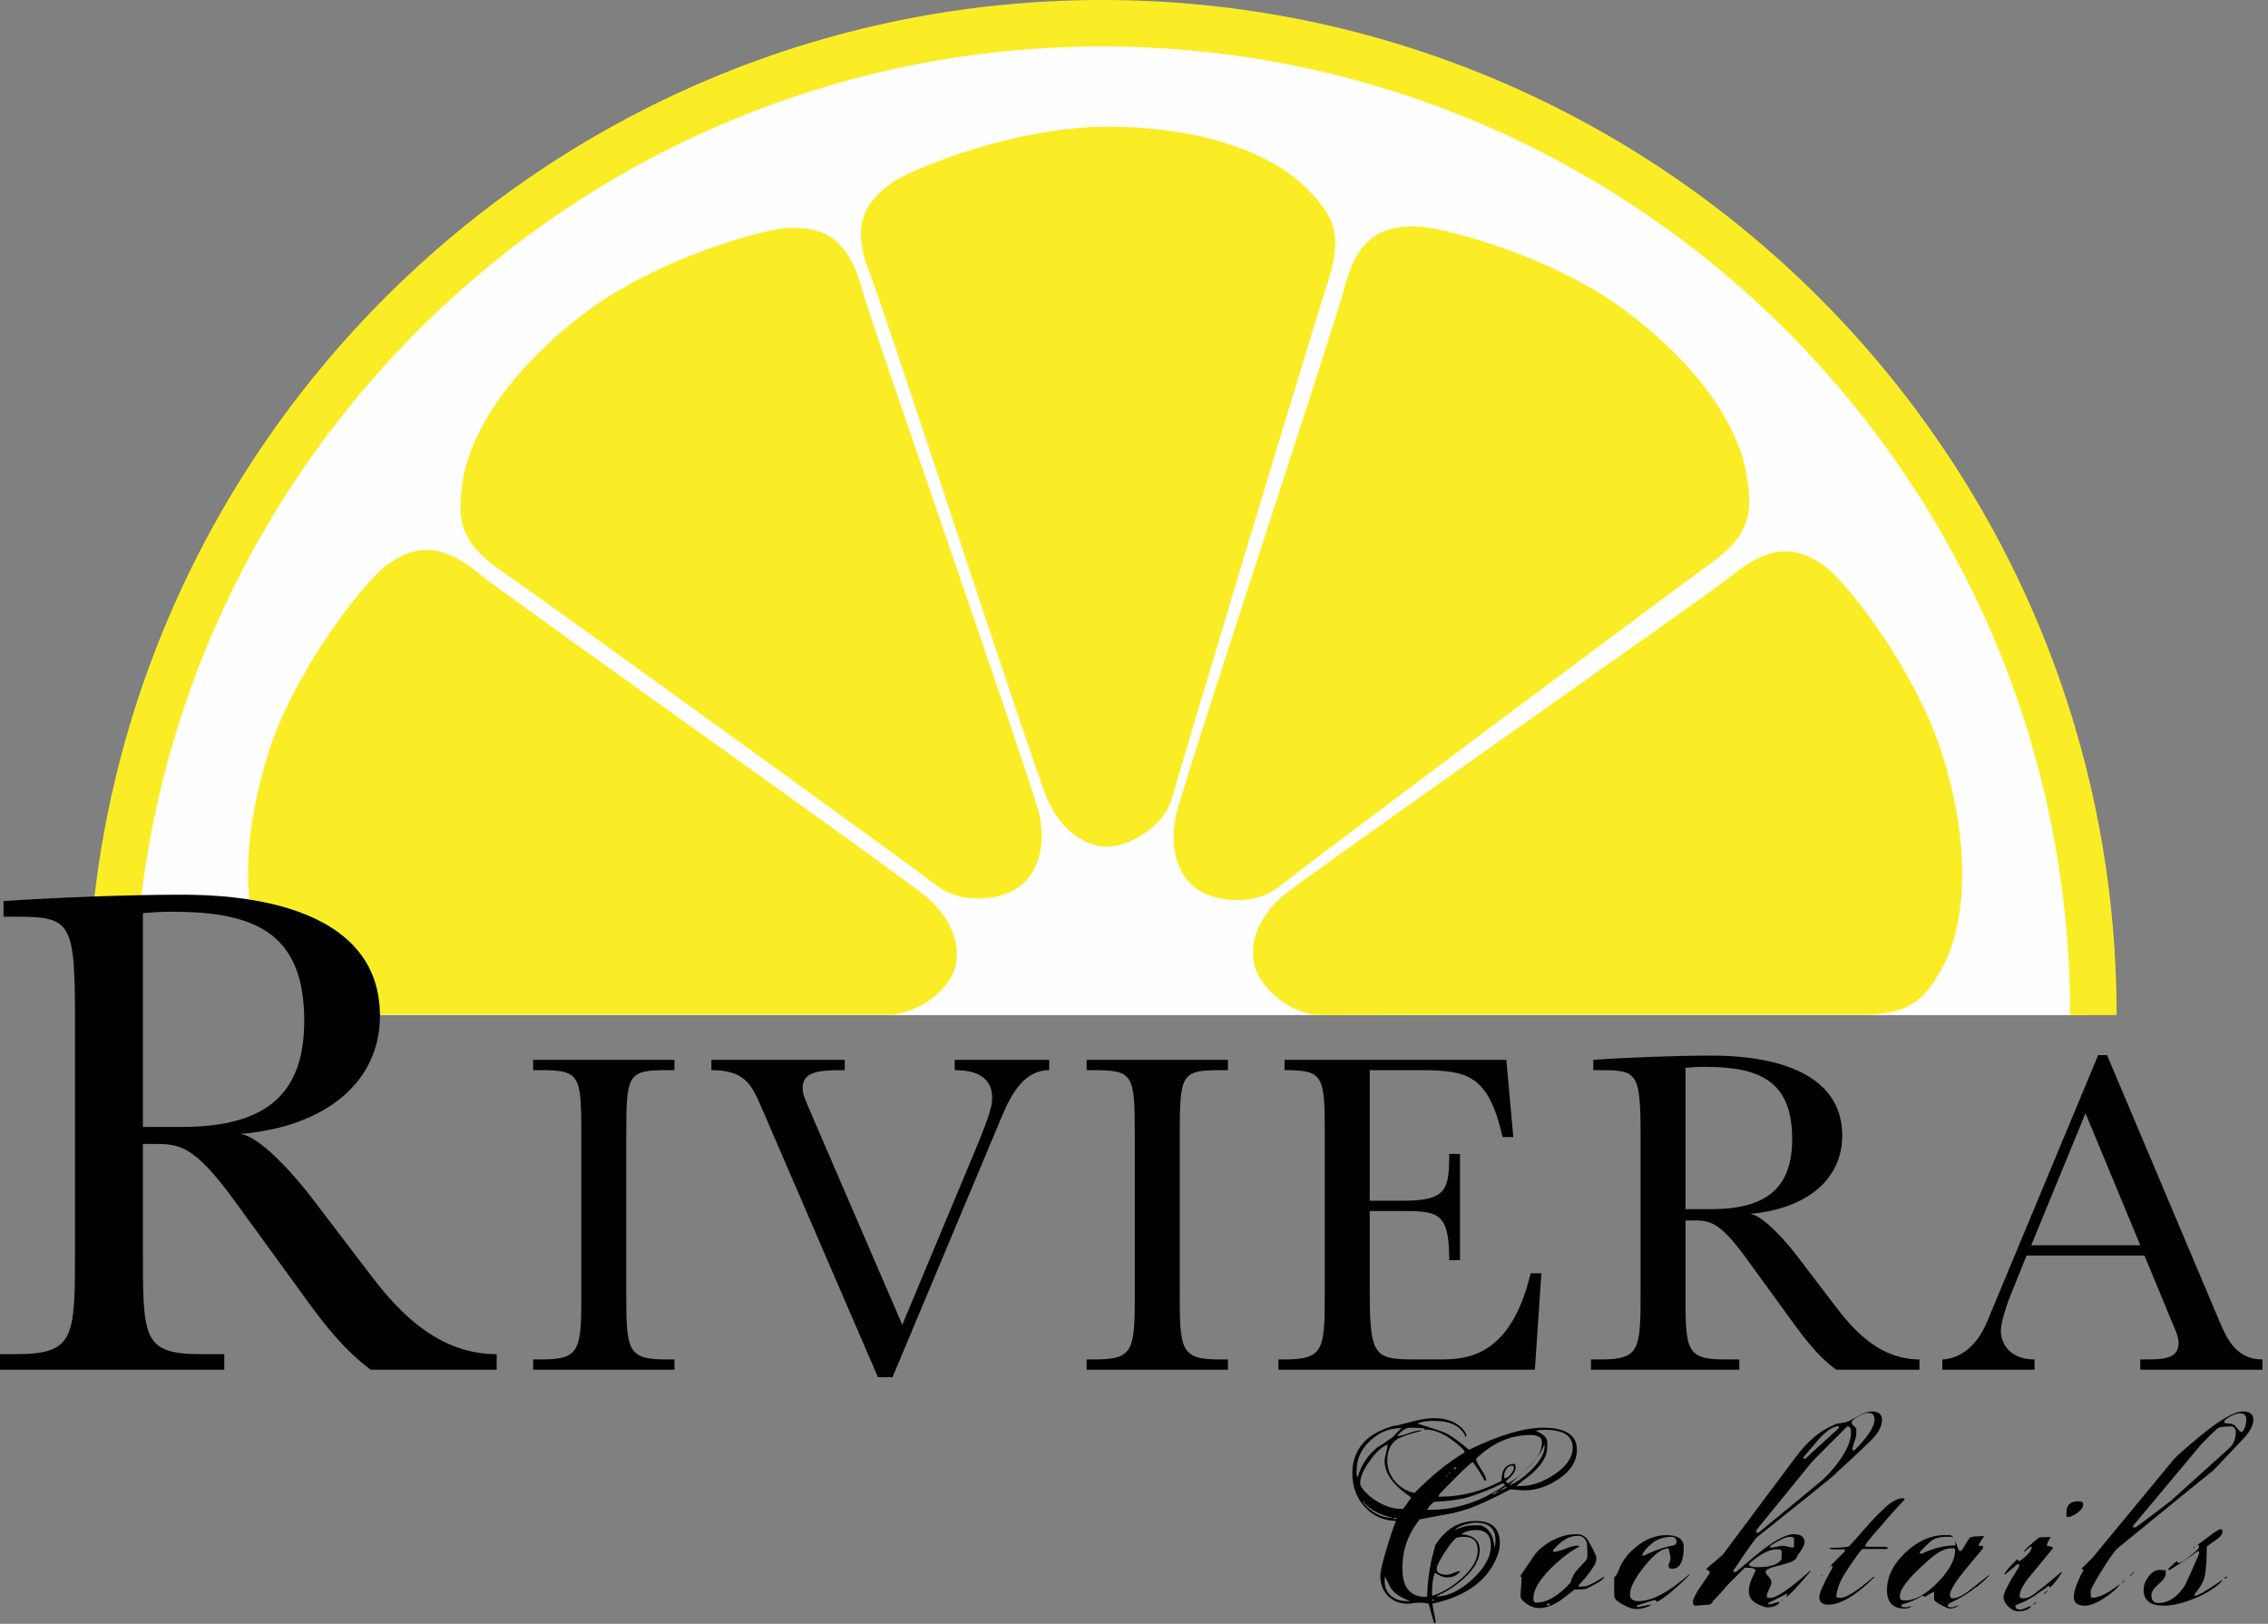 <?xml version="1.0" encoding="UTF-8"?>
<svg width="88px" height="63px" viewBox="0 0 88 63" version="1.1" xmlns="http://www.w3.org/2000/svg" xmlns:xlink="http://www.w3.org/1999/xlink">
    <rect x="0" y="0" width="88" height="63" fill="#808080" stroke="none"/>
    <!-- Generator: sketchtool 49.3 (51167) - http://www.bohemiancoding.com/sketch -->
    <title>B739CDBE-072E-4E66-84FB-6B0DC6034867</title>
    <desc>Created with sketchtool.</desc>
    <defs></defs>
    <g id="Symbols" stroke="none" stroke-width="1" fill="none" fill-rule="evenodd">
        <g id="header/logo-riviera">
            <g id="logo">
                <path d="M80.952,39.383 L14.132,39.383 L13.939,39.383 C13.939,39.383 12.697,37.533 12.197,36.987 C11.836,36.592 10.972,35.918 10.477,35.717 C9.521,35.329 6.39,35.158 6.39,35.158 C5.272,35.072 5.552,35.217 4.587,35.287 C4.515,35.292 4.6,35.145 4.607,35.073 C6.477,15.699 22.843,0.501 42.691,0.501 C63.788,0.501 80.952,17.674 80.952,38.782 L80.952,39.383 Z" id="Fill-1" fill="#FEFEFE"></path>
                <path d="M75.407,29.406 C76.661,33.555 76.052,36.251 75.402,37.464 C74.751,38.68 74.229,39.376 72.18,39.374 C70.124,39.372 52.626,39.372 51.292,39.382 C50.083,39.392 48.95,38.365 48.693,37.516 C48.437,36.666 48.795,35.608 49.763,34.772 C50.731,33.935 66.21,23.14 67.218,22.318 C68.959,20.897 69.962,21.372 70.841,22 C71.606,22.547 74.385,26.023 75.407,29.406 Z M62.956,11.973 C66.444,14.545 67.568,17.069 67.775,18.432 C67.98,19.794 68.004,20.699 66.337,21.891 C64.671,23.082 50.554,33.654 49.613,34.41 C48.67,35.168 47.127,35 46.414,34.473 C45.699,33.946 45.353,32.883 45.628,31.634 C45.903,30.385 51.84,12.466 52.155,11.203 C52.699,9.022 53.787,8.801 54.866,8.777 C55.807,8.757 60.112,9.876 62.956,11.973 Z M42.935,4.915 C47.268,4.915 49.669,6.279 50.644,7.254 C51.618,8.228 52.173,8.942 51.538,10.891 C50.903,12.84 45.809,29.728 45.499,30.897 C45.19,32.067 43.849,32.846 42.961,32.846 C42.074,32.846 41.165,32.197 40.646,31.027 C40.126,29.859 34.279,11.91 33.783,10.706 C32.928,8.628 33.673,7.804 34.528,7.144 C35.273,6.57 39.403,4.915 42.935,4.915 Z M22.657,12.167 C25.466,10.023 29.752,8.831 30.692,8.836 C31.772,8.841 32.864,9.045 33.444,11.216 C33.78,12.474 40.015,30.291 40.312,31.536 C40.607,32.779 40.279,33.848 39.572,34.387 C38.867,34.926 37.329,35.12 36.374,34.378 C35.419,33.637 21.128,23.303 19.442,22.14 C17.756,20.976 17.764,20.07 17.947,18.704 C18.131,17.339 19.214,14.797 22.657,12.167 Z M35.993,34.837 C36.956,35.679 37.308,36.739 37.046,37.588 C36.783,38.436 35.605,39.372 34.396,39.372 L13.556,39.372 C13.473,39.372 13.337,39.443 13.314,39.368 C12.993,38.278 12.885,37.934 12.111,36.75 C11.809,36.289 10.864,35.481 9.707,35.2 C9.638,35.183 9.69,35.058 9.682,34.986 C9.531,33.569 9.652,31.675 10.382,29.312 C11.426,25.935 14.226,22.476 14.995,21.934 C15.877,21.311 16.884,20.842 18.615,22.275 C19.618,23.104 35.03,33.995 35.993,34.837 Z M82.126,39.383 L80.323,39.383 C80.323,18.662 63.474,1.803 42.763,1.803 C22.052,1.803 5.202,18.662 5.202,39.383 L3.399,39.383 C3.399,17.667 21.058,2.58196721e-05 42.763,2.58196721e-05 C64.468,2.58196721e-05 82.126,17.667 82.126,39.383 Z" id="Fill-13" fill="#FBED25"></path>
                <path d="M65.398,46.913 L66.397,46.913 C68.594,46.913 69.538,46.042 69.538,44.19 C69.538,41.919 68.249,41.391 66.143,41.391 C65.816,41.391 65.634,41.41 65.398,41.428 L65.398,46.913 Z M71.48,44.061 C71.48,45.769 70.082,46.913 67.885,47.095 C68.431,47.131 69.447,48.348 69.755,48.766 L71.28,50.764 C72.043,51.763 73.041,52.744 74.476,52.744 L74.476,53.143 L71.244,53.143 C70.936,52.908 70.464,52.544 69.646,51.418 L67.758,48.821 C66.688,47.35 66.324,47.35 65.652,47.35 L65.398,47.35 L65.398,50.019 C65.398,52.344 65.38,52.744 66.905,52.744 L67.486,52.744 L67.486,53.143 L61.731,53.143 L61.731,52.744 L62.113,52.744 C63.656,52.744 63.656,52.344 63.656,50.019 L63.656,44.116 C63.656,41.464 63.528,41.519 61.822,41.519 L61.822,41.12 C63.111,41.029 65.09,40.956 66.27,40.956 C67.05,40.956 71.48,40.883 71.48,44.061 Z M5.545,43.723 L7.056,43.723 C10.377,43.723 11.805,42.404 11.805,39.603 C11.805,36.17 9.855,35.373 6.671,35.373 C6.177,35.373 5.902,35.401 5.545,35.429 L5.545,43.723 Z M14.742,39.411 C14.742,41.992 12.628,43.723 9.306,43.997 C10.131,44.052 11.667,45.892 12.134,46.524 L14.439,49.545 C15.592,51.056 17.103,52.539 19.271,52.539 L19.271,53.143 L14.385,53.143 C13.918,52.787 13.205,52.238 11.969,50.534 L9.114,46.606 C7.495,44.382 6.945,44.382 5.929,44.382 L5.545,44.382 L5.545,48.419 C5.545,51.935 5.518,52.539 7.824,52.539 L8.702,52.539 L8.702,53.143 L-5.16129032e-05,53.143 L-5.16129032e-05,52.539 L0.576,52.539 C2.91,52.539 2.91,51.935 2.91,48.419 L2.91,39.493 C2.91,35.483 2.718,35.565 0.137,35.565 L0.137,34.961 C2.087,34.824 5.079,34.714 6.864,34.714 C8.044,34.714 14.742,34.605 14.742,39.411 Z M59.807,49.402 L59.553,53.143 L49.604,53.143 L49.604,52.744 L49.841,52.744 C51.402,52.744 51.402,52.344 51.402,50.019 L51.402,44.116 C51.402,41.737 51.384,41.519 49.841,41.519 L49.841,41.12 L58.446,41.12 L58.718,44.116 L58.3,44.116 C57.72,41.555 56.849,41.519 54.816,41.519 L53.145,41.519 L53.145,46.586 L54.434,46.586 C56.122,46.586 56.231,46.169 56.231,44.77 L56.649,44.77 L56.649,48.893 L56.231,48.893 C56.231,47.077 55.832,46.986 54.452,46.986 L53.145,46.986 L53.145,49.837 C53.145,52.599 53.254,52.744 54.906,52.744 L55.795,52.744 C56.812,52.744 58.591,52.744 59.39,49.402 L59.807,49.402 Z M42.162,41.12 L47.645,41.12 L47.645,41.519 L47.39,41.519 C45.811,41.519 45.775,41.664 45.775,44.116 L45.775,50.019 C45.775,52.345 45.775,52.744 47.3,52.744 L47.645,52.744 L47.645,53.143 L42.162,53.143 L42.162,52.744 L42.506,52.744 C44.031,52.744 44.031,52.345 44.031,50.019 L44.031,44.116 C44.031,41.682 43.995,41.519 42.416,41.519 L42.162,41.519 L42.162,41.12 Z M34.066,53.434 L29.509,42.881 C29.146,42.046 28.855,41.519 27.603,41.519 L27.603,41.12 L32.777,41.12 L32.777,41.519 C31.815,41.519 31.143,41.555 31.143,42.209 C31.143,42.463 31.197,42.554 31.561,43.408 L35.01,51.401 L37.787,44.752 C38.496,43.063 38.496,42.827 38.496,42.59 C38.496,41.628 37.587,41.519 37.043,41.519 L37.043,41.12 L40.71,41.12 L40.71,41.519 C39.803,41.519 39.295,42.318 38.895,43.262 L34.629,53.434 L34.066,53.434 Z M20.686,41.12 L26.169,41.12 L26.169,41.519 L25.915,41.519 C24.336,41.519 24.299,41.664 24.299,44.116 L24.299,50.019 C24.299,52.345 24.299,52.744 25.824,52.744 L26.169,52.744 L26.169,53.143 L20.686,53.143 L20.686,52.744 L21.031,52.744 C22.556,52.744 22.556,52.345 22.556,50.019 L22.556,44.116 C22.556,41.682 22.52,41.519 20.94,41.519 L20.686,41.519 L20.686,41.12 Z M83.044,48.312 L80.919,43.19 L78.814,48.312 L83.044,48.312 Z M78.632,48.711 L77.923,50.474 C77.816,50.764 77.634,51.364 77.634,51.618 C77.634,52.199 78.051,52.744 78.94,52.744 L78.94,53.143 L75.364,53.143 L75.364,52.744 C75.873,52.726 76.617,52.417 77.089,51.309 L81.41,40.938 L81.755,40.938 L86.166,51.382 C86.438,52.017 86.82,52.744 87.783,52.744 L87.783,53.143 L83.044,53.143 L83.044,52.744 C83.896,52.744 84.532,52.762 84.532,52.09 C84.532,51.89 84.423,51.637 84.297,51.346 L83.207,48.711 L78.632,48.711 Z" id="Fill-26" fill="#000000"></path>
                <path d="M71.072,60.733 C71.032,60.754 70.978,60.801 70.909,60.874 L71.023,60.749 C71.034,60.741 71.048,60.736 71.067,60.733 L71.072,60.733 Z M70.909,60.874 L70.703,61.108 C70.747,61.056 70.815,60.979 70.909,60.874 Z M70.703,61.108 L70.692,61.118 C70.681,61.129 70.667,61.138 70.649,61.146 C70.66,61.135 70.665,61.122 70.665,61.108 L70.703,61.108 Z M73.899,58.182 C73.642,58.446 73.309,58.818 72.9,59.3 C72.788,59.42 72.635,59.6 72.439,59.843 C72.436,59.854 72.427,59.872 72.412,59.897 L72.39,59.935 C72.39,59.938 72.387,59.942 72.379,59.945 C72.376,59.949 72.375,59.949 72.375,59.945 L72.375,59.967 C72.375,59.982 72.379,59.997 72.39,60.011 L73.155,60.011 L73.258,60.049 L73.221,60.098 L72.271,60.098 C72.231,60.098 72.027,60.374 71.658,60.928 C71.387,61.341 71.252,61.683 71.252,61.954 C71.252,61.979 71.307,61.992 71.42,61.992 C71.644,61.992 72.072,61.718 72.705,61.172 L72.749,61.172 C72.021,61.897 71.42,62.258 70.942,62.258 C70.707,62.258 70.589,62.157 70.589,61.954 C70.589,61.81 70.747,61.455 71.062,60.891 C71.068,60.876 71.081,60.854 71.099,60.825 C71.099,60.779 71.09,60.747 71.072,60.733 L71.083,60.727 L71.067,60.733 C71.059,60.73 71.052,60.727 71.045,60.727 L71.583,60.19 L71.583,60.109 L71.045,60.109 C71.027,60.079 70.991,60.061 70.937,60.054 L71.083,60.054 C71.286,60.054 71.499,60.04 71.723,60.011 C71.767,59.978 72.04,59.674 72.542,59.099 C72.709,58.911 72.9,58.715 73.117,58.513 C73.392,58.256 73.631,58.127 73.833,58.127 C73.877,58.127 73.899,58.146 73.899,58.182 Z M65.051,59.805 C65.051,59.742 65.017,59.687 64.948,59.636 C64.937,59.636 64.921,59.635 64.902,59.631 C64.883,59.627 64.867,59.626 64.856,59.626 C64.537,59.626 64.273,59.72 64.064,59.908 C63.973,59.987 63.905,60.054 63.858,60.109 C63.767,60.213 63.722,60.295 63.722,60.353 L63.798,60.353 C64.181,60.157 64.577,60.022 64.986,59.945 C65.03,59.902 65.051,59.855 65.051,59.805 Z M65.561,61.097 C64.957,61.697 64.527,62.05 64.27,62.155 C64.273,62.104 64.252,62.079 64.205,62.079 C64.18,62.079 63.949,62.148 63.516,62.285 L63.516,62.35 C63.577,62.35 63.67,62.335 63.796,62.304 C63.92,62.274 64.015,62.258 64.08,62.258 L64.102,62.258 C63.899,62.37 63.691,62.426 63.478,62.426 C63.347,62.426 63.18,62.37 62.973,62.258 C62.745,62.139 62.632,62.025 62.632,61.916 L62.632,61.199 C62.704,61.135 62.756,61.056 62.789,60.966 C62.919,60.59 63.164,60.261 63.524,59.981 C63.884,59.701 64.261,59.56 64.655,59.56 C65.103,59.56 65.328,59.714 65.328,60.022 C65.328,60.583 65.179,60.864 64.883,60.864 C64.788,60.864 64.742,60.821 64.742,60.738 C64.742,60.709 64.755,60.666 64.78,60.608 C64.805,60.55 64.818,60.503 64.818,60.467 C64.818,60.413 64.792,60.28 64.742,60.07 C64.488,60.07 64.176,60.304 63.804,60.77 C63.431,61.236 63.244,61.602 63.244,61.866 C63.244,62.037 63.357,62.122 63.581,62.122 C64.091,62.122 64.738,61.78 65.523,61.097 L65.561,61.097 Z M60.025,62.285 L60.123,62.285 L60.123,62.22 L60.025,62.22 L60.025,62.285 Z M61.593,60.342 C61.593,60.089 61.584,59.926 61.566,59.854 C61.515,59.677 61.398,59.587 61.213,59.587 C60.888,59.587 60.571,59.77 60.264,60.136 L60.264,60.212 C60.372,60.212 60.53,60.171 60.735,60.089 C60.942,60.008 61.099,59.967 61.208,59.967 C61.226,59.967 61.24,59.969 61.251,59.973 L61.289,59.995 C60.928,60.186 60.557,60.47 60.177,60.847 C59.725,61.299 59.499,61.681 59.499,61.992 L59.499,62.052 C59.503,62.081 59.503,62.102 59.499,62.117 L59.581,62.182 C60.017,62.182 60.47,61.922 60.938,61.401 C60.982,61.23 61.061,61.075 61.173,60.933 C61.293,60.804 61.412,60.674 61.533,60.548 C61.573,60.497 61.593,60.429 61.593,60.342 Z M62.244,61.162 C62.244,61.238 62.123,61.341 61.881,61.47 C61.692,61.576 61.569,61.636 61.509,61.65 C61.449,61.664 61.307,61.672 61.083,61.672 C61.098,61.672 60.947,61.791 60.63,62.03 C60.314,62.269 60.009,62.389 59.716,62.389 C59.564,62.389 59.418,62.343 59.277,62.253 C59.092,62.137 59,62.025 59,61.916 C59,61.837 59.006,61.72 59.019,61.566 C59.031,61.412 59.038,61.297 59.038,61.222 C59.038,61.178 59.018,61.158 58.978,61.162 C59.09,60.991 59.26,60.74 59.488,60.407 C59.658,60.154 59.901,59.943 60.218,59.775 C60.534,59.606 60.845,59.523 61.148,59.523 C61.329,59.523 61.468,59.579 61.566,59.691 C61.602,59.734 61.68,59.87 61.799,60.098 C61.893,60.279 61.941,60.389 61.941,60.429 C61.941,60.545 61.915,60.644 61.864,60.727 C61.687,61.013 61.483,61.272 61.251,61.503 L61.251,61.557 C61.414,61.557 61.521,61.549 61.571,61.53 C61.771,61.458 61.995,61.335 62.244,61.162 Z M72.735,55.077 C72.735,54.903 72.651,54.816 72.482,54.816 C72.396,54.816 72.271,54.862 72.109,54.952 C71.934,55.046 71.845,55.129 71.845,55.201 C71.845,55.238 71.876,55.28 71.936,55.329 C71.994,55.378 72.025,55.417 72.025,55.446 L72.025,55.625 C72.025,55.702 71.999,55.807 71.949,55.946 C71.898,56.083 71.872,56.19 71.872,56.266 L71.959,56.266 C72.477,55.744 72.735,55.348 72.735,55.077 Z M71.347,55.408 L71.347,55.332 C71.147,55.332 70.898,55.489 70.598,55.804 C70.392,56.047 70.186,56.289 69.98,56.532 L69.98,56.597 L70.044,56.597 L71.347,55.408 Z M69.165,62.095 C69.162,62.106 69.158,62.112 69.155,62.112 L69.149,62.112 C69.142,62.108 69.135,62.102 69.128,62.095 C69.128,62.081 69.131,62.072 69.138,62.068 C69.153,62.068 69.162,62.075 69.165,62.09 L69.165,62.095 Z M69.61,59.957 L69.61,59.701 C69.61,59.651 69.554,59.626 69.442,59.626 C69.301,59.626 69.049,59.741 68.688,59.973 L68.688,60.049 C68.746,60.049 68.828,60.036 68.935,60.011 C69.042,59.986 69.122,59.973 69.177,59.973 L69.203,59.973 C69.243,59.976 69.332,59.995 69.469,60.027 L69.529,60.038 L69.551,60.049 L69.546,60.049 C69.589,60.049 69.61,60.018 69.61,59.957 Z M71.818,55.598 L71.818,55.446 C71.778,55.37 71.733,55.332 71.683,55.332 L70.749,56.266 C70.652,56.36 70.498,56.517 70.288,56.738 L69.594,57.59 L68.205,59.295 C68.154,59.356 68.129,59.41 68.129,59.457 L68.244,59.458 L70.555,57.553 C70.855,57.31 71.128,57.015 71.374,56.668 C71.67,56.251 71.818,55.895 71.818,55.598 Z M69.128,60.483 L69.128,60.174 C69.128,60.13 69.068,60.109 68.948,60.109 C68.648,60.109 68.29,60.293 67.875,60.662 L67.858,60.684 C67.858,60.763 67.965,60.804 68.179,60.804 C68.699,60.804 69.015,60.697 69.128,60.483 Z M73.023,55.092 C73.023,55.362 72.848,55.658 72.496,55.983 C72.178,56.29 71.702,56.734 71.07,57.313 L70.107,58.094 L68.179,59.636 C68.095,59.705 67.789,60.136 67.261,60.928 L67.261,60.994 C67.326,60.994 67.368,60.984 67.386,60.966 C67.95,60.488 68.296,60.203 68.422,60.109 C68.944,59.718 69.335,59.523 69.6,59.523 C69.878,59.523 70.017,59.628 70.017,59.843 C70.017,59.944 69.925,60.114 69.74,60.353 C69.74,60.389 69.719,60.432 69.676,60.483 C69.6,60.57 69.378,60.657 69.008,60.744 C68.675,60.819 68.509,60.899 68.509,60.982 C68.509,61.033 68.546,61.094 68.62,61.166 C68.694,61.24 68.731,61.313 68.731,61.39 C68.731,61.455 68.702,61.544 68.642,61.658 C68.582,61.772 68.553,61.862 68.553,61.927 C68.553,61.971 68.569,61.992 68.601,61.992 L68.704,61.992 C68.939,61.992 69.455,61.637 70.251,60.928 L70.251,60.966 C70.099,61.139 69.948,61.311 69.8,61.482 C69.518,61.793 69.353,61.951 69.307,61.954 L69.29,61.938 L69.307,61.916 L69.35,61.894 C69.342,61.876 69.341,61.853 69.345,61.824 C69.181,61.911 68.938,62.034 68.612,62.193 L68.612,62.247 C68.666,62.247 68.741,62.231 68.834,62.201 C68.928,62.17 68.999,62.155 69.046,62.155 L69.062,62.155 C68.975,62.292 68.805,62.362 68.553,62.362 C68.502,62.362 68.399,62.327 68.243,62.258 C67.986,62.146 67.858,61.976 67.858,61.748 C67.858,61.567 67.9,61.391 67.986,61.219 C68.07,61.047 68.113,60.955 68.113,60.945 C68.113,60.865 68.008,60.825 67.8,60.825 L67.697,60.826 L67.019,61.505 C66.862,61.696 66.68,61.9 66.47,62.117 C66.423,62.208 66.366,62.255 66.302,62.258 L65.791,62.296 C65.722,62.304 65.688,62.252 65.688,62.145 L65.688,62.095 C65.72,62.012 65.776,61.897 65.856,61.748 L66.339,61.031 C66.339,60.963 66.291,60.915 66.198,60.891 C66.23,60.858 66.278,60.811 66.339,60.749 C66.476,60.641 66.646,60.496 66.849,60.315 C66.856,60.307 66.865,60.295 66.876,60.277 L69.676,56.532 C70.145,55.899 70.655,55.476 71.206,55.267 C71.198,55.267 71.192,55.265 71.189,55.261 C71.196,55.258 71.214,55.252 71.243,55.245 C71.323,55.234 71.444,55.212 71.607,55.18 C71.628,55.177 71.651,55.171 71.672,55.164 L71.655,55.164 C71.731,55.142 71.891,55.062 72.133,54.923 C72.325,54.815 72.493,54.762 72.637,54.762 C72.894,54.762 73.023,54.871 73.023,55.092 Z M75.876,59.957 C75.876,59.736 75.816,59.626 75.697,59.626 L75.491,59.626 C75.229,59.626 75.025,59.694 74.877,59.832 C74.765,59.933 74.637,60.059 74.493,60.212 L74.493,60.277 L74.568,60.277 C75.031,60.063 75.466,59.957 75.876,59.957 Z M75.86,60.152 L75.86,60.109 L75.821,60.07 L75.697,60.07 C75.469,60.07 75.182,60.22 74.84,60.521 C74.091,61.172 73.716,61.641 73.716,61.927 C73.716,62.011 73.737,62.061 73.775,62.079 C73.798,62.079 73.825,62.081 73.858,62.087 C73.89,62.093 73.915,62.095 73.933,62.095 C74.306,62.095 74.72,61.865 75.175,61.403 C75.632,60.942 75.86,60.524 75.86,60.152 Z M77.188,61.108 C77.188,61.129 77.125,61.198 76.999,61.313 C76.872,61.429 76.783,61.504 76.732,61.536 L76.732,61.553 C76.732,61.563 76.715,61.569 76.678,61.569 C76.465,61.746 76.215,61.911 75.93,62.062 C75.857,62.095 75.755,62.148 75.62,62.22 C75.592,62.238 75.577,62.263 75.577,62.296 C75.577,62.339 75.625,62.362 75.719,62.362 C75.755,62.362 75.806,62.348 75.873,62.323 C75.939,62.298 75.991,62.285 76.027,62.285 C75.883,62.369 75.763,62.41 75.669,62.41 C75.608,62.41 75.489,62.362 75.311,62.267 C75.134,62.17 75.045,62.099 75.045,62.052 L75.045,61.905 L75.045,61.759 C75.01,61.762 74.892,61.828 74.691,61.954 C74.672,61.929 74.638,61.916 74.588,61.916 C74.333,62.068 74.063,62.182 73.775,62.259 L73.775,62.285 C73.775,62.336 73.822,62.362 73.917,62.362 C73.949,62.362 73.995,62.355 74.053,62.342 C74.11,62.329 74.156,62.323 74.189,62.323 C74.086,62.381 73.993,62.41 73.906,62.41 C73.447,62.41 73.217,62.173 73.217,61.699 C73.217,61.17 73.457,60.682 73.936,60.233 C74.415,59.785 74.921,59.56 75.452,59.56 L75.659,59.56 C75.763,59.56 75.869,59.736 75.973,60.087 C75.991,60.145 76.034,60.174 76.104,60.174 C76.299,59.848 76.409,59.677 76.435,59.658 C76.485,59.618 76.669,59.599 76.988,59.599 L76.782,59.908 L76.782,59.984 L76.945,59.984 L76.945,60.07 C76.699,60.367 76.451,60.664 76.201,60.961 C75.839,61.417 75.659,61.722 75.659,61.878 C75.659,61.968 75.697,62.014 75.773,62.014 C75.946,62.014 76.189,61.889 76.5,61.639 C76.948,61.285 77.177,61.104 77.188,61.097 L77.188,61.108 Z M80.831,58.361 C80.831,58.473 80.756,58.584 80.605,58.694 C80.455,58.805 80.321,58.86 80.201,58.86 L80.18,58.822 L80.18,58.681 C80.18,58.391 80.333,58.247 80.641,58.247 C80.767,58.247 80.831,58.285 80.831,58.361 Z M79.436,61.737 C79.415,61.762 79.377,61.8 79.322,61.851 L79.322,61.813 L79.426,61.71 L79.436,61.721 L79.436,61.737 Z M79.014,62.155 C78.998,62.18 78.966,62.215 78.916,62.258 L78.888,62.258 C78.914,62.215 78.948,62.18 78.991,62.155 L79.014,62.155 Z M80.011,60.993 C79.834,61.283 79.673,61.487 79.529,61.607 L79.529,61.574 C79.529,61.545 79.507,61.53 79.464,61.53 C79.492,61.53 79.31,61.663 78.916,61.927 C78.72,62.057 78.529,62.155 78.341,62.22 C78.247,62.252 78.2,62.283 78.2,62.312 C78.2,62.403 78.263,62.449 78.389,62.449 C78.443,62.449 78.514,62.427 78.601,62.385 C78.688,62.344 78.758,62.323 78.813,62.323 C78.719,62.45 78.549,62.513 78.302,62.513 C78.172,62.513 78.046,62.451 77.923,62.329 C77.8,62.205 77.738,62.081 77.738,61.954 C77.738,61.806 77.939,61.417 78.341,60.787 L78.341,60.684 L78.276,60.684 C78.189,60.767 78.052,60.882 77.863,61.031 C77.848,61.053 77.82,61.075 77.776,61.097 L77.776,61.08 C77.776,61.015 77.943,60.817 78.276,60.483 C78.272,60.534 78.306,60.56 78.379,60.56 C78.682,60.339 78.834,60.156 78.834,60.011 L78.785,60.011 L78.541,60.212 L78.541,60.174 C78.657,60.04 78.845,59.87 79.105,59.664 C79.141,59.645 79.243,59.636 79.409,59.636 L79.567,59.636 C79.556,59.665 79.525,59.718 79.474,59.794 C79.442,59.845 79.426,59.908 79.426,59.984 C79.527,59.984 79.609,60.005 79.67,60.049 L79.116,60.728 C78.964,60.912 78.813,61.097 78.66,61.281 C78.462,61.549 78.363,61.764 78.363,61.927 C78.363,61.985 78.406,62.014 78.493,62.014 C78.659,62.014 78.832,61.934 79.014,61.775 C79.237,61.612 79.558,61.352 79.974,60.993 L80.011,60.993 Z M87.159,55.077 C87.159,54.914 87.074,54.833 86.904,54.833 C86.821,54.833 86.703,54.871 86.552,54.947 C86.385,55.034 86.302,55.109 86.302,55.174 L86.302,55.212 C86.335,55.212 86.381,55.217 86.443,55.226 C86.504,55.235 86.552,55.24 86.584,55.24 C86.609,55.265 86.643,55.278 86.687,55.278 C86.842,55.466 86.931,55.559 86.953,55.559 C87.014,55.559 87.067,55.492 87.11,55.359 C87.143,55.251 87.159,55.156 87.159,55.077 Z M86.752,55.559 C86.752,55.459 86.705,55.386 86.612,55.342 C86.279,55.342 86.088,55.369 86.038,55.419 C85.879,55.561 85.662,55.776 85.388,56.062 L82.767,59.194 L82.765,59.267 C82.822,59.267 82.87,59.254 82.906,59.23 C83.228,58.998 83.678,58.657 84.256,58.209 C84.408,58.071 84.656,57.847 85,57.535 L86.481,56.201 C86.661,56.037 86.752,55.824 86.752,55.559 Z M82.802,61.005 C82.766,61.037 82.716,61.083 82.65,61.145 L82.634,61.135 L82.776,60.994 L82.792,60.994 L82.802,61.005 Z M82.455,61.313 L82.358,61.417 L82.331,61.417 C82.356,61.392 82.394,61.354 82.445,61.303 L82.455,61.313 Z M80.681,60.928 C80.638,60.975 80.581,61.026 80.513,61.08 L80.681,60.928 Z M87.431,55.082 C87.431,55.307 87.293,55.563 87.018,55.848 L86.253,56.652 C86.18,56.739 86.052,56.873 85.868,57.054 L84.642,58.048 L82.19,60.048 C82.074,60.142 81.886,60.397 81.625,60.814 C81.386,61.19 81.22,61.48 81.126,61.683 C81.126,61.693 81.124,61.707 81.121,61.723 C81.117,61.739 81.115,61.751 81.115,61.759 C81.115,61.776 81.119,61.809 81.126,61.856 C81.129,61.9 81.129,61.932 81.126,61.954 L81.169,61.992 C81.433,61.992 81.786,61.821 82.228,61.477 L82.255,61.477 C82.11,61.661 81.904,61.838 81.636,62.008 C81.339,62.201 81.094,62.296 80.898,62.296 C80.608,62.296 80.464,62.186 80.464,61.965 C80.464,61.767 80.562,61.467 80.757,61.069 C80.775,61.048 80.797,61.013 80.822,60.966 L80.833,60.955 C80.833,60.894 80.808,60.864 80.757,60.864 C80.866,60.768 81.015,60.621 81.208,60.418 L84.3,56.672 C84.42,56.524 84.772,56.209 85.358,55.726 C86.132,55.083 86.691,54.762 87.034,54.762 C87.298,54.762 87.431,54.869 87.431,55.082 Z M86.407,61.172 C86.407,61.216 86.385,61.237 86.342,61.237 L86.331,61.249 L86.315,61.249 L86.304,61.237 C86.322,61.223 86.348,61.202 86.38,61.172 L86.407,61.172 Z M85.154,60.049 C85.146,60.059 85.138,60.068 85.127,60.07 C85.119,60.068 85.116,60.059 85.116,60.049 L85.116,60.043 C85.119,60.029 85.123,60.022 85.127,60.022 L85.132,60.022 C85.146,60.026 85.154,60.035 85.154,60.049 Z M86.238,61.313 C86.014,61.571 85.661,61.8 85.181,62.003 C84.714,62.199 84.305,62.296 83.955,62.296 C83.434,62.296 83.174,62.092 83.174,61.683 C83.174,61.506 83.239,61.332 83.369,61.162 C83.499,60.992 83.651,60.906 83.825,60.906 C83.85,60.906 83.885,60.91 83.93,60.918 C83.975,60.925 84.009,60.928 84.031,60.928 L84.031,61.059 C84.031,61.17 83.939,61.305 83.754,61.46 C83.569,61.615 83.477,61.759 83.477,61.889 C83.477,62.092 83.564,62.193 83.738,62.193 C84.144,62.193 84.491,61.963 84.778,61.503 C84.824,61.424 85.008,61.019 85.327,60.288 L85.327,60.19 L85.262,60.19 C84.975,60.407 84.606,60.653 84.156,60.928 L84.133,60.864 C84.206,60.798 84.317,60.697 84.466,60.559 C84.463,60.61 84.488,60.635 84.543,60.635 C84.612,60.635 84.76,60.545 84.986,60.364 C85.214,60.183 85.327,60.065 85.327,60.011 C85.327,59.964 85.303,59.942 85.256,59.945 C85.286,59.928 85.439,59.814 85.718,59.604 C85.957,59.423 86.101,59.333 86.152,59.333 C86.209,59.333 86.238,59.354 86.238,59.397 C86.238,59.517 86.157,59.631 85.994,59.739 C85.77,59.892 85.647,59.982 85.626,60.011 C85.626,60.105 85.622,60.257 85.615,60.467 C85.597,60.828 85.569,61.075 85.533,61.205 C85.479,61.393 85.352,61.609 85.154,61.851 L85.154,61.916 C85.276,61.913 85.626,61.712 86.201,61.313 L86.238,61.313 Z M59.643,56.542 C59.532,56.712 59.344,56.908 59.078,57.128 C59.332,56.897 59.52,56.702 59.643,56.542 Z M61.022,56.173 C61.022,55.706 60.663,55.473 59.947,55.473 C59.81,55.473 59.691,55.485 59.589,55.511 C59.875,55.638 60.023,55.774 60.034,55.918 L60.034,56.136 C60.034,56.529 59.773,56.926 59.252,57.324 C59.151,57.392 59.012,57.504 58.835,57.655 L59.025,57.655 C59.423,57.655 59.844,57.511 60.288,57.221 C60.777,56.899 61.022,56.55 61.022,56.173 Z M58.743,56.939 C58.743,56.888 58.717,56.863 58.667,56.863 C58.584,56.863 58.512,56.904 58.453,56.987 C58.393,57.07 58.363,57.158 58.363,57.248 L58.363,57.324 C58.363,57.343 58.376,57.351 58.4,57.351 C58.463,57.351 58.535,57.299 58.617,57.196 C58.701,57.093 58.743,57.007 58.743,56.939 Z M58.46,57.682 L58.423,57.682 C58.365,57.711 58.289,57.758 58.195,57.823 C58.18,57.827 58.167,57.839 58.156,57.862 C58.175,57.843 58.234,57.815 58.336,57.775 C58.423,57.745 58.464,57.715 58.46,57.682 Z M58.119,57.905 L58.119,57.894 C58.115,57.872 58.108,57.862 58.098,57.862 L58.092,57.862 C58.077,57.862 58.069,57.872 58.069,57.894 L58.065,57.905 C58.068,57.919 58.076,57.926 58.086,57.926 L58.098,57.926 C58.112,57.923 58.119,57.916 58.119,57.905 Z M58.043,57.932 L58.043,57.921 C58.039,57.899 58.032,57.889 58.021,57.889 L58.01,57.889 C57.999,57.889 57.992,57.899 57.989,57.921 L57.989,57.932 C57.992,57.954 57.999,57.965 58.01,57.965 L58.021,57.965 C58.032,57.965 58.039,57.954 58.043,57.932 Z M57.978,57.97 L57.978,57.954 C57.974,57.936 57.967,57.926 57.956,57.926 L57.951,57.926 C57.936,57.926 57.928,57.936 57.928,57.954 L57.928,57.97 C57.928,57.981 57.936,57.986 57.951,57.986 L57.956,57.986 C57.971,57.986 57.978,57.981 57.978,57.97 Z M58.027,59.778 C58.027,59.31 57.776,59.077 57.273,59.077 C57.153,59.077 57.006,59.103 56.833,59.153 C56.635,59.211 56.509,59.28 56.458,59.36 C56.698,59.24 56.939,59.18 57.186,59.18 L57.441,59.18 C57.466,59.18 57.515,59.2 57.587,59.24 C57.819,59.37 57.952,59.634 57.989,60.033 C58.014,59.957 58.027,59.872 58.027,59.778 Z M56.497,56.939 C56.493,56.935 56.488,56.933 56.481,56.933 C56.433,56.933 56.41,56.955 56.41,56.998 C56.41,57.002 56.414,57.003 56.421,57.003 C56.471,57.003 56.497,56.983 56.497,56.939 Z M56.252,57.144 C56.249,57.137 56.244,57.134 56.237,57.134 L56.225,57.134 C56.218,57.141 56.214,57.15 56.214,57.161 L56.214,57.173 L56.225,57.173 L56.237,57.173 L56.247,57.173 L56.252,57.173 L56.252,57.144 Z M56.15,57.248 C56.146,57.241 56.141,57.237 56.133,57.237 L56.122,57.237 C56.115,57.245 56.111,57.254 56.111,57.264 L56.111,57.275 L56.127,57.275 L56.133,57.275 L56.15,57.275 L56.15,57.248 Z M59.931,56.124 L59.931,56.022 C59.87,56.195 59.773,56.369 59.643,56.542 C59.766,56.347 59.828,56.152 59.828,55.956 C59.828,55.768 59.679,55.674 59.382,55.674 C58.609,55.674 57.905,55.981 57.273,56.597 L57.273,56.607 C57.273,56.669 57.338,56.801 57.47,57.003 C57.603,57.207 57.668,57.348 57.668,57.427 C57.658,57.434 57.638,57.444 57.608,57.454 C57.483,57.215 57.328,56.971 57.147,56.722 L57.137,56.738 C57.083,56.745 56.855,56.949 56.454,57.351 C56.067,57.739 55.863,57.952 55.846,57.992 L55.807,58.068 L55.894,58.068 C56.705,58.068 57.493,57.863 58.26,57.454 C58.26,57.016 58.43,56.797 58.77,56.797 C58.796,56.826 58.808,56.873 58.808,56.939 C58.808,57.076 58.68,57.256 58.423,57.475 L58.504,57.552 C58.609,57.505 58.744,57.413 58.911,57.275 L59.078,57.128 C58.978,57.223 58.828,57.364 58.629,57.552 L58.602,57.579 L58.602,57.617 C58.887,57.487 59.169,57.28 59.448,56.998 C59.77,56.669 59.931,56.378 59.931,56.124 Z M57.848,59.973 C57.848,59.564 57.656,59.36 57.273,59.36 C57.063,59.36 56.871,59.414 56.698,59.523 C57.175,59.566 57.413,59.77 57.413,60.136 C57.413,60.497 57.211,60.864 56.806,61.232 C56.481,61.533 56.113,61.768 55.704,61.938 L55.743,61.938 C56.177,61.938 56.635,61.721 57.116,61.286 C57.604,60.838 57.848,60.4 57.848,59.973 Z M55.629,62.084 L55.629,62.073 C55.625,62.052 55.616,62.041 55.602,62.041 L55.596,62.041 C55.585,62.041 55.578,62.052 55.574,62.073 L55.574,62.084 C55.578,62.106 55.585,62.118 55.596,62.118 L55.602,62.118 C55.616,62.118 55.625,62.106 55.629,62.084 Z M57.337,60.152 C57.337,59.801 57.159,59.626 56.8,59.626 C56.659,59.626 56.565,59.638 56.518,59.664 C56.421,59.718 56.267,59.906 56.057,60.228 C55.847,60.55 55.743,60.761 55.743,60.864 C55.743,61.019 55.878,61.097 56.15,61.097 C56.211,61.097 56.296,61.073 56.404,61.026 C56.513,60.979 56.598,60.955 56.659,60.955 C56.551,61.118 56.377,61.199 56.139,61.199 C56.008,61.199 55.855,61.139 55.678,61.021 C55.602,61.191 55.563,61.449 55.563,61.797 C55.563,61.844 55.567,61.883 55.574,61.916 C55.969,61.789 56.347,61.566 56.708,61.243 C57.127,60.871 57.337,60.507 57.337,60.152 Z M58.4,57.617 L58.325,57.552 L58.309,57.552 C57.853,57.773 57.415,57.948 56.996,58.079 C56.677,58.176 56.225,58.24 55.639,58.269 C55.506,58.377 55.417,58.48 55.374,58.578 L55.487,58.578 C56.501,58.578 57.472,58.258 58.4,57.617 Z M54.18,58.898 L54.104,58.898 C54.079,58.898 54.059,58.901 54.045,58.909 C54.059,58.928 54.082,58.936 54.115,58.936 L54.132,58.936 C54.168,58.936 54.193,58.928 54.207,58.909 L54.218,58.909 C54.207,58.901 54.195,58.898 54.18,58.898 Z M56.828,56.352 L56.828,56.341 C56.828,56.295 56.772,56.222 56.659,56.124 C56.12,55.646 55.645,55.429 55.232,55.473 L55.292,55.429 C55.165,55.404 54.974,55.392 54.717,55.392 C54.559,55.392 54.388,55.498 54.207,55.712 L54.223,55.712 C54.329,55.712 54.478,55.676 54.671,55.603 C54.865,55.531 55.017,55.495 55.129,55.495 L55.168,55.511 C54.676,55.638 54.365,55.743 54.234,55.826 C53.963,55.996 53.828,56.274 53.828,56.662 C53.828,56.969 53.927,57.239 54.126,57.473 C54.325,57.707 54.578,57.858 54.885,57.926 C55.526,57.268 56.173,56.743 56.828,56.352 Z M54.717,62.118 C54.287,61.965 54.015,61.76 53.903,61.504 C53.871,61.428 53.815,61.313 53.735,61.162 C53.735,61.18 53.734,61.208 53.73,61.246 C53.726,61.284 53.724,61.31 53.724,61.324 C53.724,61.567 53.803,61.759 53.96,61.903 C54.118,62.046 54.319,62.118 54.566,62.118 L54.717,62.118 Z M54.006,58.871 C53.605,58.803 53.251,58.624 52.943,58.334 L52.943,58.372 C53.283,58.712 53.62,58.882 53.952,58.882 C53.97,58.882 53.988,58.878 54.006,58.871 Z M52.943,58.312 L52.943,58.301 C52.939,58.28 52.932,58.269 52.922,58.269 L52.916,58.269 C52.901,58.269 52.894,58.28 52.894,58.301 L52.894,58.312 C52.894,58.326 52.901,58.334 52.916,58.334 L52.922,58.334 C52.936,58.33 52.943,58.323 52.943,58.312 Z M54.755,58.089 L54.717,58.068 C54.055,57.622 53.724,57.161 53.724,56.683 C53.724,56.611 53.743,56.505 53.781,56.366 C53.82,56.227 53.838,56.121 53.838,56.048 C53.625,56.121 53.395,56.331 53.147,56.678 C52.899,57.026 52.775,57.314 52.775,57.541 C52.775,57.603 52.796,57.663 52.84,57.721 C53.006,57.948 53.229,58.14 53.507,58.296 C53.8,58.458 54.08,58.54 54.349,58.54 L54.44,58.54 C54.447,58.54 54.499,58.472 54.595,58.336 C54.691,58.201 54.744,58.119 54.755,58.089 Z M54.376,55.408 L54.349,55.408 C53.907,55.408 53.512,55.571 53.163,55.897 C52.814,56.222 52.639,56.604 52.639,57.042 L52.639,57.248 L52.678,57.314 C52.811,56.843 53.07,56.453 53.453,56.146 C53.591,56.07 53.782,55.943 54.028,55.766 C54.104,55.687 54.22,55.568 54.376,55.408 Z M61.184,56.249 C61.184,56.691 60.945,57.07 60.468,57.389 C60.037,57.679 59.59,57.823 59.128,57.823 C59.07,57.823 58.983,57.817 58.867,57.804 C58.752,57.791 58.663,57.785 58.602,57.785 C58.204,57.992 57.905,58.14 57.707,58.23 C57.316,58.414 57.014,58.534 56.8,58.589 C56.71,58.618 56.574,58.656 56.394,58.702 C56.1,58.758 55.667,58.838 55.091,58.947 C54.639,59.493 54.413,60.125 54.413,60.841 C54.413,61.583 54.711,61.954 55.308,61.954 C55.312,61.954 55.321,61.951 55.336,61.946 C55.351,61.94 55.363,61.938 55.374,61.938 C55.385,61.457 55.442,60.977 55.547,60.5 C55.58,60.388 55.623,60.219 55.678,59.995 L55.678,59.973 C56.068,59.333 56.596,59.012 57.262,59.012 C57.884,59.012 58.195,59.298 58.195,59.87 C58.195,60.137 58.101,60.43 57.912,60.749 C57.486,61.484 56.707,61.974 55.574,62.22 C55.599,62.369 55.641,62.59 55.699,62.882 C55.699,62.885 55.701,62.891 55.704,62.898 C55.704,62.939 55.696,62.968 55.678,62.986 C55.659,62.989 55.646,62.977 55.639,62.948 C55.589,62.788 55.52,62.546 55.433,62.22 C55.332,62.195 55.197,62.182 55.026,62.182 C54.983,62.182 54.917,62.188 54.829,62.201 C54.739,62.214 54.673,62.22 54.63,62.22 C54.305,62.22 54.045,62.119 53.849,61.916 C53.654,61.713 53.557,61.449 53.557,61.124 C53.557,60.979 53.639,60.628 53.806,60.07 C53.965,59.542 54.086,59.189 54.169,59.012 C53.666,58.994 53.258,58.808 52.943,58.453 C52.628,58.098 52.471,57.666 52.471,57.156 C52.471,56.714 52.601,56.336 52.862,56.022 C53.079,55.753 53.426,55.536 53.903,55.37 C54.001,55.334 54.102,55.312 54.207,55.305 C54.218,55.305 54.453,55.245 54.912,55.126 C55.176,55.057 55.415,55.022 55.629,55.022 C56.175,55.022 56.574,55.193 56.828,55.532 C56.878,55.602 56.903,55.671 56.903,55.739 L56.865,55.739 C56.688,55.33 56.276,55.126 55.629,55.126 C55.365,55.126 55.151,55.16 54.988,55.229 C55.585,55.413 55.943,55.532 56.063,55.588 C56.308,55.703 56.62,55.923 56.996,56.249 C58.179,55.677 59.137,55.392 59.871,55.392 C60.746,55.392 61.184,55.677 61.184,56.249 Z" id="Fill-38" fill="#000000"></path>
            </g>
        </g>
    </g>
</svg>